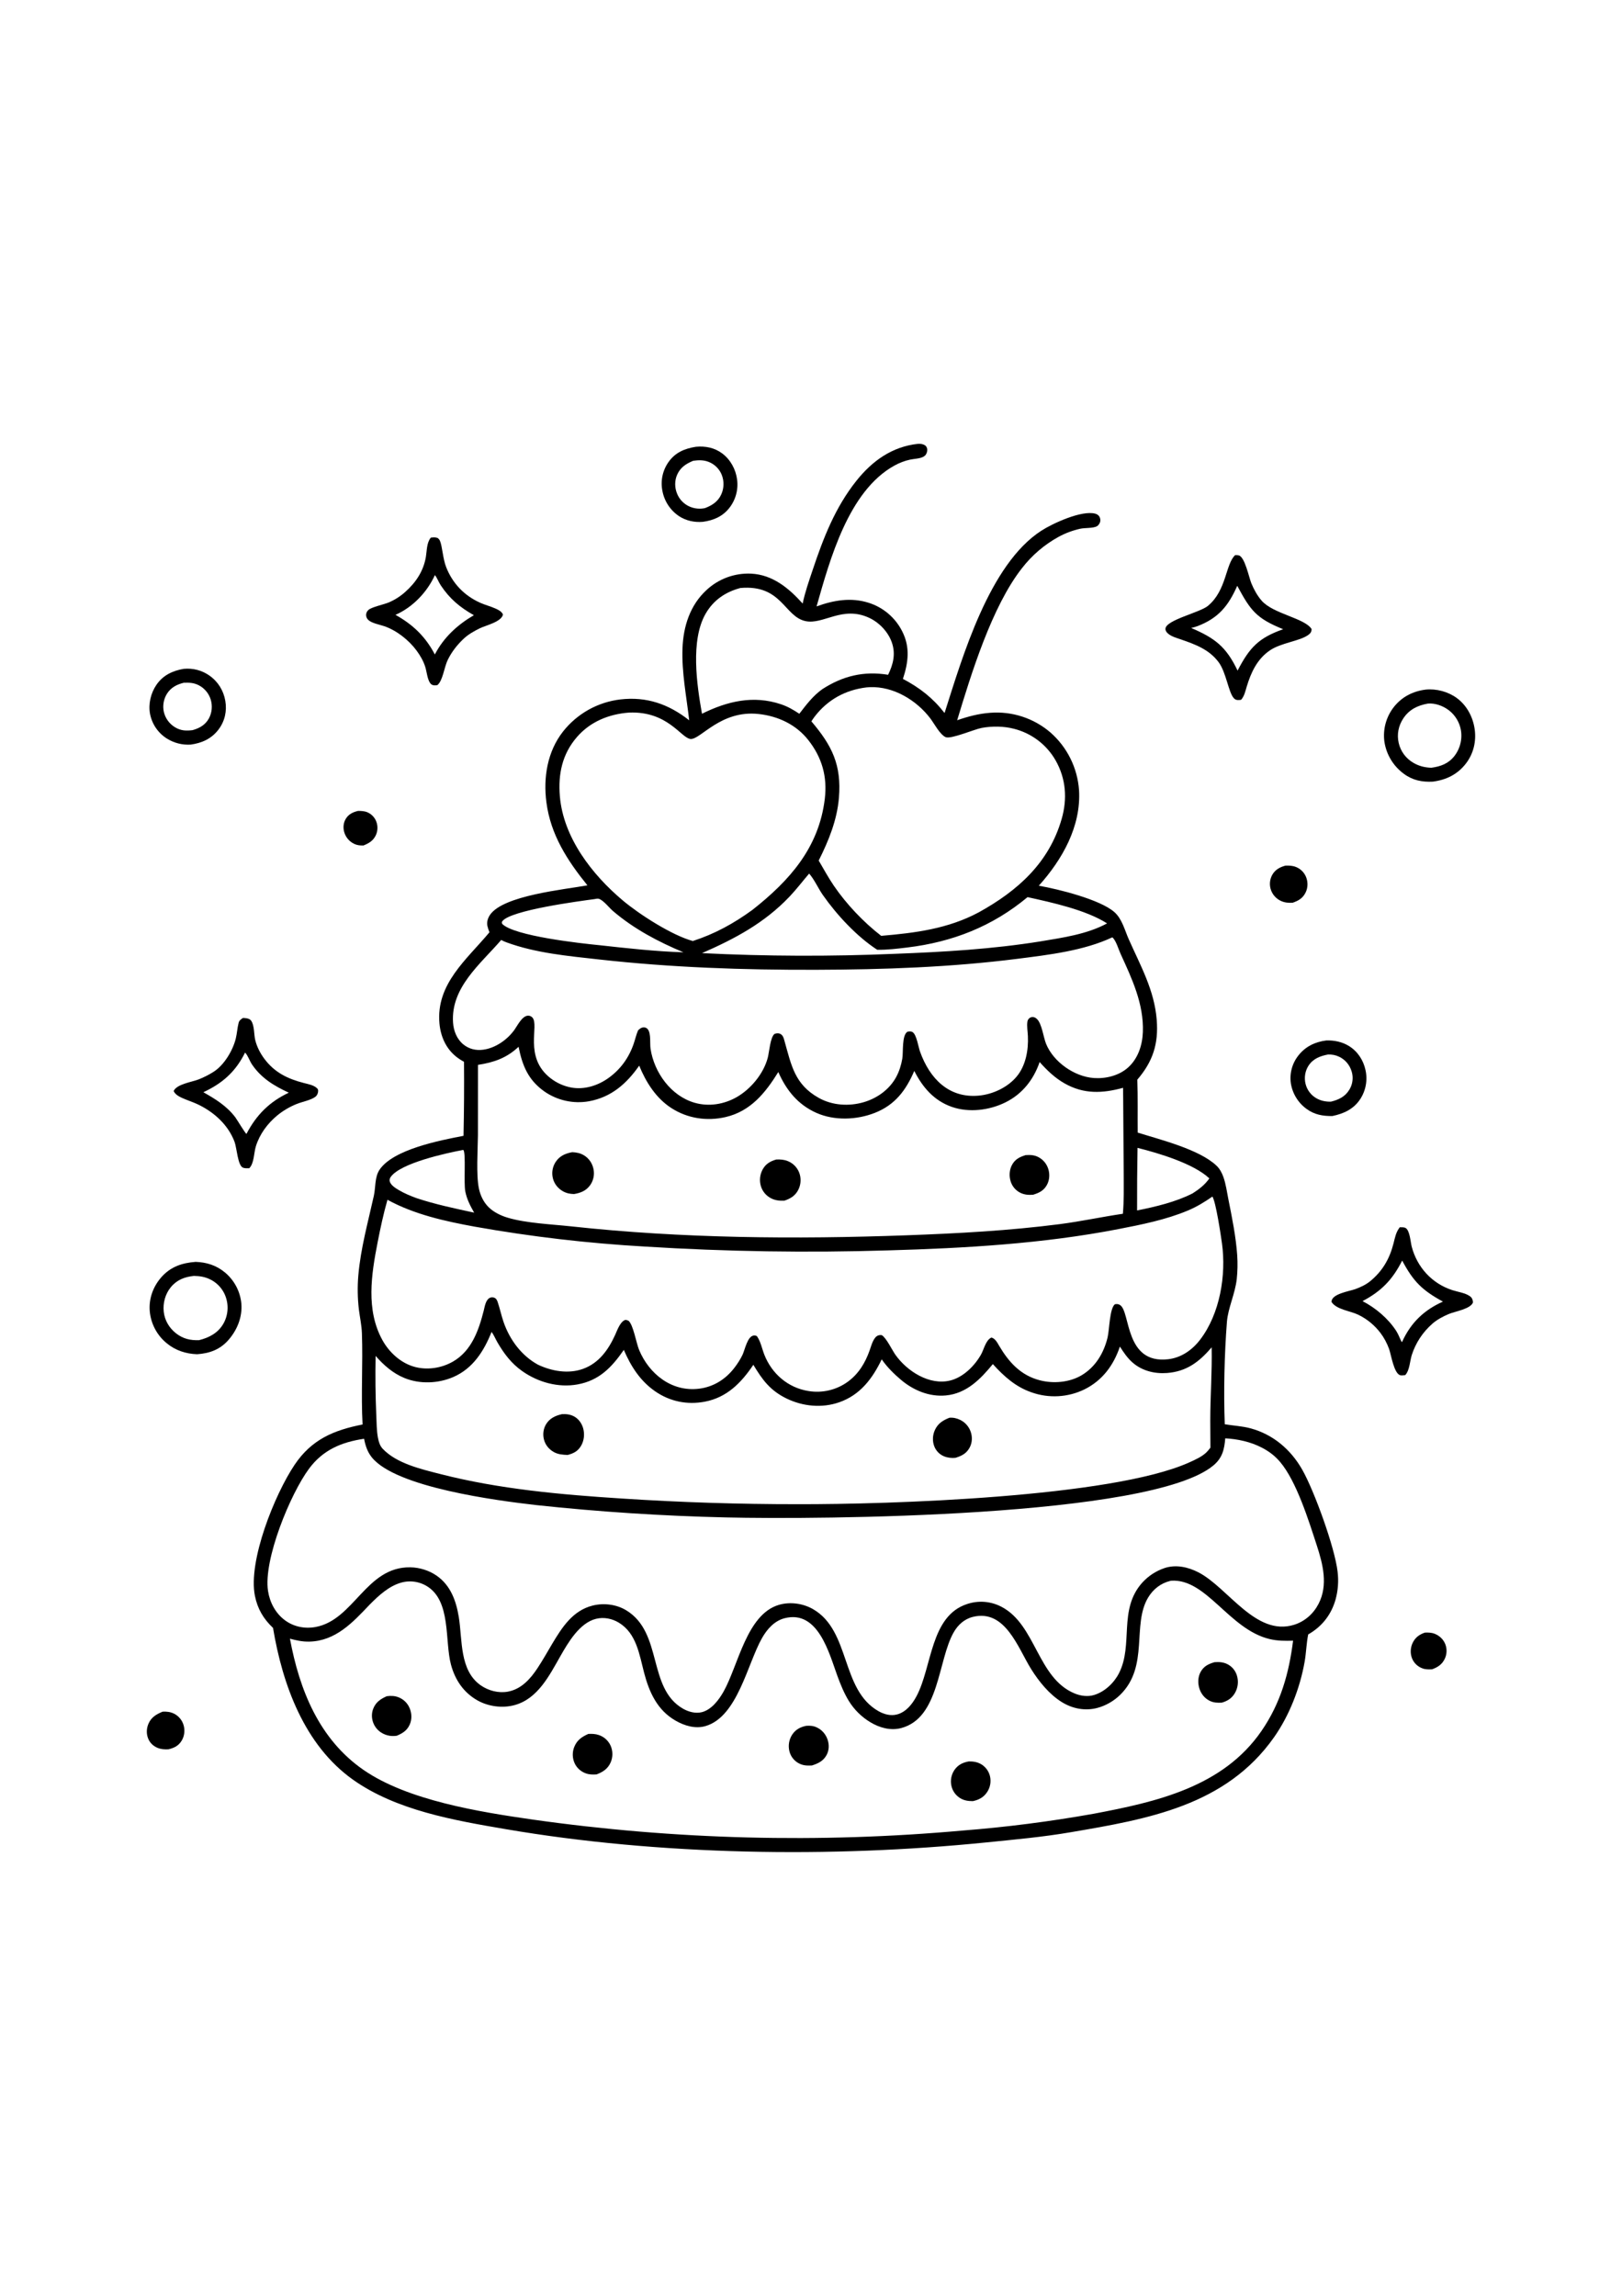 <?xml version="1.0" encoding="utf-8"?>
<!-- Generator: Adobe Illustrator 27.5.0, SVG Export Plug-In . SVG Version: 6.00 Build 0)  -->
<svg xmlns="http://www.w3.org/2000/svg" xmlns:xlink="http://www.w3.org/1999/xlink" viewBox="0 0 4000 4000" width="595" height="842" preserveAspectRatio="xMidYMid meet" data-scaled="true">
<g id="Background">
	<g>
		<g>
			<rect style="fill:#FFFFFF;" width="4000" height="4000"/>
		</g>
	</g>
</g>
<g id="Object">
	<g>
		<path d="M850.881,1226.952c0.633,1.453,1.339,2.87,2.117,4.249c0.776,1.38,1.622,2.717,2.537,4.012
			c0.915,1.294,1.893,2.538,2.935,3.73c1.042,1.194,2.142,2.332,3.3,3.413c1.158,1.08,2.369,2.099,3.632,3.055
			c1.26,0.956,2.568,1.846,3.924,2.668c1.353,0.825,2.745,1.577,4.176,2.256c7.315,3.485,14.773,4.154,22.748,3.957
			c13.849-5.52,24.581-11.929,30.899-26.037c0.569-1.305,1.073-2.632,1.511-3.983c0.438-1.353,0.809-2.724,1.113-4.114
			c0.307-1.39,0.544-2.79,0.712-4.202c0.168-1.411,0.266-2.828,0.296-4.248c0.029-1.421-0.011-2.841-0.12-4.26
			c-0.107-1.419-0.285-2.828-0.533-4.228c-0.246-1.399-0.56-2.784-0.942-4.154c-0.382-1.37-0.83-2.718-1.343-4.044
			c-0.499-1.281-1.06-2.532-1.683-3.756c-0.625-1.222-1.312-2.41-2.059-3.563c-0.745-1.153-1.547-2.266-2.406-3.34
			c-0.859-1.07-1.769-2.096-2.731-3.076c-0.964-0.979-1.974-1.907-3.03-2.786c-1.059-0.876-2.157-1.697-3.296-2.463
			c-1.141-0.765-2.318-1.47-3.53-2.118c-1.212-0.645-2.453-1.228-3.723-1.748c-6.841-2.814-14.915-3.063-22.226-3.136
			c-12.878,2.953-23.635,8.096-30.633,19.869c-6.016,10.129-6.851,22.471-3.314,33.604
			C849.694,1224.018,850.25,1225.499,850.881,1226.952z"/>
		<path d="M3566.733,3232.702c-0.246-1.506-0.565-2.998-0.96-4.474c-0.394-1.476-0.861-2.927-1.402-4.356
			c-4.614-11.983-14.24-21.258-26.147-25.967c-8.016-3.173-15.71-3.239-24.208-2.985c-13.619,4.5-24.029,12.198-30.322,25.43
			c-5.716,12.02-6.359,26.439-1.194,38.755c4.826,11.505,14.141,20.035,25.858,24.201c7.717,2.745,15.244,2.452,23.314,2.128
			c14.042-5.14,24.668-12.02,31.282-25.942c0.652-1.381,1.234-2.791,1.745-4.231c0.511-1.438,0.948-2.9,1.311-4.383
			c0.363-1.485,0.651-2.983,0.865-4.495c0.214-1.511,0.352-3.03,0.413-4.559c0.061-1.526,0.045-3.05-0.048-4.573
			C3567.148,3235.729,3566.979,3234.212,3566.733,3232.702z"/>
		<path d="M3187.751,1395.476c14.601-5.062,25.037-11.035,32.078-25.398c5.611-11.446,5.925-25.266,1.409-37.137
			c-0.55-1.446-1.173-2.858-1.869-4.238c-0.696-1.38-1.461-2.719-2.296-4.018c-0.835-1.302-1.735-2.557-2.701-3.763
			c-0.966-1.208-1.991-2.361-3.077-3.46c-1.085-1.101-2.224-2.142-3.417-3.125c-1.195-0.98-2.437-1.897-3.727-2.752
			c-1.287-0.852-2.616-1.635-3.986-2.351c-1.37-0.715-2.774-1.357-4.212-1.927c-8.498-3.388-16.766-3.574-25.789-3.388
			c-14.057,3.829-25.402,9.867-32.809,23.008c-0.764,1.387-1.454,2.809-2.069,4.267c-0.616,1.46-1.155,2.947-1.617,4.46
			c-0.46,1.514-0.841,3.049-1.142,4.603c-0.299,1.555-0.519,3.121-0.657,4.698c-0.139,1.576-0.193,3.157-0.164,4.741
			c0.027,1.583,0.135,3.159,0.325,4.731c0.192,1.572,0.466,3.129,0.821,4.672c0.353,1.543,0.786,3.064,1.3,4.563
			c0.509,1.477,1.089,2.925,1.741,4.344c0.655,1.419,1.377,2.801,2.168,4.147c0.791,1.348,1.647,2.653,2.57,3.913
			c0.922,1.26,1.904,2.472,2.946,3.636c1.044,1.163,2.143,2.272,3.296,3.325c1.154,1.052,2.357,2.043,3.61,2.975
			c1.253,0.935,2.55,1.804,3.891,2.607c1.338,0.803,2.715,1.536,4.129,2.201C3167.748,1395.257,3177.622,1396.097,3187.751,1395.476
			z"/>
		<path d="M451.386,3419.114c-0.572-1.451-1.215-2.868-1.93-4.253c-0.715-1.385-1.499-2.73-2.35-4.037
			c-0.851-1.307-1.766-2.567-2.745-3.779c-0.979-1.214-2.016-2.376-3.113-3.483c-1.096-1.108-2.246-2.16-3.448-3.153
			c-1.202-0.991-2.452-1.92-3.749-2.786c-1.296-0.866-2.633-1.665-4.011-2.394c-9.224-4.848-18.75-5.889-28.999-5.363
			c-15.284,6.329-27.706,13.375-34.737,29.355c-5.104,11.601-5.705,24.983-0.966,36.813c4.243,10.594,12.401,18.519,22.874,22.914
			c8.871,3.723,17.651,4.201,27.153,3.741c14.42-3.417,25.326-8.801,33.075-22.051c6.486-11.093,7.938-24.785,4.437-37.097
			C452.455,3422.04,451.957,3420.564,451.386,3419.114z"/>
		<path d="M3201.67,1772.424c-0.935,1.185-1.839,2.395-2.712,3.629c-0.871,1.231-1.712,2.484-2.522,3.759
			c-0.811,1.275-1.588,2.569-2.333,3.88c-0.745,1.314-1.455,2.647-2.132,3.998c-0.677,1.347-1.319,2.713-1.927,4.095
			s-1.181,2.779-1.719,4.191c-0.538,1.411-1.039,2.835-1.504,4.27c-0.467,1.438-0.897,2.886-1.289,4.344
			c-0.394,1.458-0.749,2.924-1.066,4.399c-0.319,1.477-0.6,2.96-0.844,4.45c-0.246,1.492-0.452,2.987-0.62,4.486
			c-0.168,1.502-0.298,3.005-0.391,4.512c-0.093,1.508-0.146,3.018-0.16,4.525c-0.017,1.511,0.005,3.022,0.066,4.531
			c0.061,1.509,0.159,3.015,0.295,4.518c0.137,1.504,0.311,3.003,0.522,4.498c0.246,1.567,0.529,3.128,0.851,4.683
			c0.324,1.555,0.684,3.1,1.08,4.636c0.399,1.538,0.836,3.064,1.311,4.577c0.472,1.517,0.982,3.019,1.529,4.508
			c0.55,1.489,1.135,2.964,1.756,4.424c0.62,1.462,1.276,2.908,1.968,4.336c0.691,1.429,1.417,2.839,2.179,4.23
			c0.762,1.392,1.557,2.764,2.387,4.118c0.83,1.353,1.691,2.685,2.584,3.997c0.896,1.312,1.823,2.6,2.781,3.866
			c0.959,1.266,1.948,2.505,2.968,3.719c1.02,1.217,2.068,2.408,3.146,3.573c1.078,1.163,2.184,2.301,3.318,3.413
			c1.136,1.109,2.298,2.19,3.486,3.241c1.188,1.054,2.4,2.077,3.639,3.07s2.501,1.954,3.786,2.884
			c19.485,14.324,39.999,17.729,63.514,17.568c27.734-5.778,52.056-16.649,68.402-41.084c0.866-1.306,1.7-2.634,2.5-3.982
			c0.8-1.349,1.567-2.715,2.3-4.099c0.733-1.387,1.43-2.791,2.092-4.213c0.662-1.421,1.287-2.858,1.876-4.311
			c0.589-1.453,1.142-2.919,1.661-4.399c0.516-1.482,0.994-2.975,1.435-4.479c0.443-1.503,0.847-3.018,1.212-4.544
			c0.365-1.523,0.693-3.056,0.982-4.596c0.287-1.54,0.536-3.088,0.748-4.643c0.212-1.552,0.385-3.11,0.519-4.672
			c0.131-1.562,0.225-3.127,0.281-4.694c0.053-1.568,0.068-3.135,0.044-4.702c-0.022-1.568-0.084-3.133-0.186-4.698
			c-0.103-1.565-0.245-3.125-0.427-4.683c-0.18-1.557-0.399-3.108-0.657-4.654c-0.258-1.548-0.555-3.087-0.891-4.618
			c-5.129-24.401-19.273-46.095-40.561-59.378c-16.864-10.524-36.685-14.646-56.407-13.897
			C3243.031,1738.481,3218.943,1750.059,3201.67,1772.424z M3226.853,1797.33c11.524-17.722,28.771-23.92,48.468-27.756
			c10.283-0.04,18.529,1.362,27.836,5.925c14.659,7.191,25.252,19.945,29.987,35.55c0.292,0.929,0.559,1.868,0.799,2.814
			c0.243,0.945,0.461,1.895,0.654,2.851s0.359,1.916,0.5,2.88c0.141,0.966,0.257,1.935,0.347,2.905
			c0.09,0.971,0.154,1.944,0.193,2.917c0.036,0.973,0.049,1.948,0.036,2.924s-0.051,1.95-0.117,2.924
			c-0.063,0.973-0.153,1.944-0.27,2.912c-0.114,0.966-0.255,1.93-0.423,2.891c-0.166,0.962-0.358,1.918-0.577,2.87
			c-0.217,0.949-0.458,1.893-0.726,2.832c-0.268,0.938-0.56,1.867-0.876,2.789c-0.316,0.922-0.657,1.836-1.022,2.741
			c-0.363,0.905-0.751,1.799-1.165,2.682c-0.411,0.884-0.845,1.755-1.303,2.617c-0.457,0.862-0.938,1.709-1.442,2.544
			c-10.523,17.586-26.603,25.128-45.701,29.794c-11.947,0.251-23.811-1.917-34.382-7.655c-1.73-0.93-3.407-1.945-5.03-3.048
			c-1.623-1.105-3.184-2.291-4.683-3.559c-1.499-1.266-2.929-2.608-4.289-4.026c-1.358-1.416-2.639-2.899-3.844-4.449
			c-1.205-1.551-2.325-3.159-3.362-4.827c-1.037-1.667-1.983-3.383-2.84-5.15c-0.856-1.766-1.618-3.573-2.285-5.417
			c-0.669-1.847-1.24-3.723-1.712-5.629C3215.876,1827.054,3218.33,1810.438,3226.853,1797.33z"/>
		<path d="M1632.191,370.923c0.151,1.542,0.341,3.078,0.569,4.61c0.229,1.532,0.496,3.057,0.803,4.574
			c0.292,1.559,0.622,3.108,0.989,4.65c0.367,1.543,0.773,3.074,1.215,4.597c0.443,1.521,0.924,3.031,1.442,4.529
			c0.518,1.499,1.073,2.983,1.664,4.453c0.591,1.471,1.219,2.926,1.884,4.366c0.664,1.439,1.363,2.861,2.095,4.267
			c0.735,1.405,1.504,2.79,2.307,4.157c0.801,1.367,1.637,2.714,2.508,4.04c0.869,1.325,1.769,2.628,2.701,3.909
			c0.935,1.281,1.899,2.538,2.895,3.772c0.995,1.232,2.021,2.441,3.077,3.624c1.056,1.182,2.14,2.338,3.252,3.467
			c1.115,1.128,2.255,2.23,3.42,3.302c1.168,1.072,2.362,2.116,3.581,3.129c1.219,1.013,2.463,1.996,3.731,2.948
			c1.265,0.952,2.555,1.871,3.869,2.76c17.466,11.597,38.382,16.005,59.126,14.229c26.044-3.579,48.603-12.948,65.365-34.321
			c0.956-1.222,1.882-2.467,2.778-3.734c0.893-1.269,1.756-2.558,2.588-3.869c0.83-1.311,1.627-2.641,2.391-3.992
			c0.764-1.35,1.494-2.719,2.19-4.106c0.696-1.387,1.358-2.79,1.986-4.21c0.625-1.421,1.215-2.854,1.77-4.303
			c0.557-1.449,1.077-2.911,1.559-4.386c0.482-1.475,0.927-2.961,1.336-4.458c0.409-1.497,0.78-3.004,1.113-4.519
			c0.333-1.516,0.629-3.039,0.887-4.569c0.258-1.53,0.477-3.066,0.657-4.607c0.183-1.541,0.326-3.085,0.431-4.633
			c0.102-1.549,0.168-3.099,0.197-4.65c0.027-1.552,0.015-3.103-0.036-4.654c-0.049-1.551-0.136-3.1-0.263-4.647
			c-0.127-1.546-0.292-3.089-0.496-4.627c-3.34-25.263-16.211-49.014-36.754-64.372c-18.934-14.156-41.667-18.613-64.872-16.387
			c-27.866,4.468-50.997,14.02-67.792,38.064c-0.888,1.268-1.743,2.559-2.566,3.87c-0.825,1.312-1.615,2.643-2.369,3.996
			c-0.757,1.351-1.478,2.722-2.165,4.11c-0.686,1.388-1.337,2.793-1.953,4.214c-0.616,1.421-1.195,2.857-1.738,4.308
			c-0.543,1.451-1.048,2.914-1.515,4.391c-0.47,1.476-0.9,2.963-1.292,4.461c-0.394,1.498-0.75,3.005-1.066,4.521
			c-0.316,1.516-0.595,3.04-0.836,4.569c-0.239,1.531-0.439,3.066-0.602,4.606c-0.161,1.541-0.283,3.083-0.369,4.631
			c-0.083,1.546-0.126,3.093-0.131,4.642c-0.005,1.549,0.029,3.098,0.102,4.644C1631.928,367.837,1632.04,369.381,1632.191,370.923z
			 M1669.869,340.258c8.063-18.296,21.96-27.068,39.59-34.44c12.915-1.847,25.431-2.2,37.776,2.575
			c1.84,0.702,3.639,1.496,5.399,2.384c1.757,0.888,3.464,1.863,5.121,2.927c1.657,1.064,3.255,2.21,4.793,3.44
			c1.538,1.229,3.009,2.534,4.413,3.916c1.404,1.381,2.733,2.832,3.986,4.351c1.253,1.519,2.425,3.098,3.515,4.737
			c1.09,1.641,2.093,3.332,3.008,5.076c0.915,1.743,1.738,3.53,2.468,5.359c0.73,1.871,1.367,3.772,1.913,5.705
			c0.547,1.933,0.999,3.887,1.354,5.864c0.358,1.977,0.618,3.966,0.781,5.967c0.163,2.002,0.229,4.007,0.197,6.014
			c-0.029,2.009-0.155,4.01-0.38,6.006c-0.226,1.996-0.547,3.976-0.964,5.941c-0.416,1.964-0.926,3.904-1.53,5.819
			c-0.606,1.915-1.302,3.796-2.088,5.645c-7.91,18.426-22.507,28.034-40.521,34.896c-11.947,2.767-24.836,1.566-36.221-2.91
			c-1.854-0.74-3.667-1.572-5.439-2.497c-1.769-0.925-3.487-1.937-5.154-3.037c-1.667-1.1-3.273-2.281-4.818-3.545
			c-1.548-1.264-3.026-2.602-4.435-4.016c-1.409-1.414-2.744-2.897-4.004-4.448c-1.258-1.55-2.433-3.16-3.526-4.83
			c-1.095-1.671-2.103-3.393-3.022-5.165c-0.917-1.773-1.743-3.589-2.478-5.446C1663.649,371.853,1663.44,354.841,1669.869,340.258z
			"/>
		<path d="M370.998,934.339c0.371,1.523,0.78,3.035,1.228,4.537c0.448,1.504,0.934,2.994,1.457,4.472
			c0.524,1.477,1.085,2.941,1.683,4.391c0.599,1.448,1.234,2.881,1.905,4.3c0.672,1.417,1.379,2.814,2.122,4.194
			c0.743,1.383,1.521,2.745,2.333,4.085c0.812,1.34,1.658,2.66,2.538,3.957c0.88,1.298,1.792,2.572,2.737,3.826
			c0.945,1.25,1.921,2.477,2.928,3.68c1.007,1.2,2.044,2.373,3.112,3.522c1.067,1.149,2.163,2.269,3.287,3.362
			c1.124,1.093,2.276,2.157,3.454,3.19c1.179,1.035,2.383,2.038,3.613,3.012c1.23,0.971,2.484,1.911,3.761,2.822
			c1.278,0.907,2.578,1.782,3.9,2.625c2.189,1.392,4.429,2.696,6.721,3.913c2.292,1.216,4.628,2.341,7.008,3.372
			c2.38,1.032,4.798,1.969,7.252,2.811c2.454,0.842,4.938,1.586,7.451,2.231c2.513,0.645,5.047,1.19,7.603,1.635
			c2.556,0.446,5.125,0.79,7.709,1.033c2.583,0.243,5.172,0.385,7.766,0.423c2.594,0.039,5.186-0.024,7.776-0.19
			c27.593-3.844,51.415-14.367,68.714-37.363c15.422-20.5,20.912-45.325,16.598-70.512c-4.384-25.588-18.174-47.723-39.543-62.561
			c-18.745-13.021-40.558-18.455-63.213-16.346c-27.26,4.745-50.662,15.637-66.913,39.094
			c-14.141,20.412-20.444,47.395-15.981,71.891C370.296,931.283,370.627,932.816,370.998,934.339z M402.793,907.761
			c0.138-1.95,0.37-3.886,0.696-5.811c0.327-1.928,0.746-3.833,1.258-5.716c0.512-1.887,1.114-3.743,1.807-5.571
			c0.693-1.827,1.473-3.616,2.34-5.366c0.867-1.752,1.817-3.457,2.85-5.114c9.849-15.524,24.045-22.737,41.35-27.077
			c13.638-0.544,25.005-0.124,37.451,6.341c1.735,0.91,3.421,1.903,5.058,2.979c1.637,1.078,3.216,2.233,4.738,3.468
			c1.521,1.233,2.979,2.539,4.374,3.917c1.392,1.377,2.712,2.82,3.961,4.329c1.251,1.51,2.422,3.078,3.515,4.701
			c1.095,1.625,2.106,3.301,3.033,5.027c0.93,1.725,1.771,3.492,2.522,5.303c0.754,1.808,1.416,3.649,1.986,5.523
			c4.537,15.123,3.084,32.359-4.526,46.263c-8.848,16.16-23.196,24.179-40.398,29.001c-16.217,1.942-29.012,1.478-43.345-7.22
			c-1.7-1.03-3.344-2.141-4.934-3.336c-1.589-1.192-3.116-2.461-4.58-3.804c-1.464-1.346-2.858-2.76-4.182-4.242
			c-1.324-1.482-2.571-3.026-3.742-4.632c-1.171-1.606-2.26-3.267-3.266-4.982c-1.006-1.714-1.926-3.473-2.758-5.278
			c-0.832-1.806-1.573-3.648-2.223-5.527c-0.65-1.876-1.205-3.781-1.666-5.716c-0.429-1.905-0.764-3.828-1.006-5.768
			c-0.242-1.939-0.389-3.885-0.441-5.836C402.613,911.662,402.656,909.711,402.793,907.761z"/>
		<path d="M3592.569,890.737c-21.514-15.717-50.278-23.434-76.808-20.762c-31.531,3.971-58.896,17.992-78.662,43.237
			c-1.154,1.48-2.271,2.986-3.351,4.519c-1.078,1.533-2.118,3.091-3.121,4.676c-1.003,1.586-1.965,3.197-2.887,4.829
			c-0.922,1.633-1.804,3.287-2.646,4.964c-0.842,1.677-1.641,3.373-2.398,5.089c-0.757,1.716-1.471,3.449-2.143,5.198
			c-0.672,1.752-1.299,3.519-1.884,5.3c-0.584,1.784-1.123,3.58-1.617,5.388c-0.494,1.808-0.944,3.629-1.351,5.461
			c-0.404,1.83-0.764,3.67-1.081,5.519c-0.314,1.849-0.582,3.705-0.803,5.566c-0.224,1.864-0.4,3.731-0.529,5.599
			c-0.132,1.872-0.215,3.746-0.252,5.622c-0.037,1.874-0.028,3.749,0.026,5.625c0.056,1.874,0.158,3.746,0.306,5.614
			c0.146,1.871,0.34,3.737,0.581,5.596c0.287,1.971,0.623,3.934,1.007,5.888c0.382,1.954,0.814,3.897,1.296,5.829
			c0.482,1.933,1.01,3.853,1.584,5.76c0.577,1.905,1.2,3.796,1.869,5.672c0.672,1.876,1.388,3.734,2.15,5.573
			c0.764,1.84,1.572,3.659,2.424,5.458c0.854,1.801,1.752,3.579,2.694,5.333c0.942,1.755,1.926,3.485,2.953,5.191
			c1.03,1.706,2.099,3.385,3.209,5.037c1.112,1.653,2.264,3.277,3.457,4.874c1.193,1.594,2.424,3.158,3.694,4.694
			c1.268,1.533,2.575,3.035,3.92,4.505c1.345,1.47,2.726,2.903,4.139,4.304c1.416,1.402,2.867,2.766,4.351,4.095s3,2.62,4.548,3.873
			c1.548,1.251,3.126,2.464,4.734,3.64c21.627,16.09,45.139,20.784,71.552,19.371c33.29-4.361,61.087-17.886,81.805-44.97
			c18.397-24.052,25.544-53.965,21.431-83.846C3632.605,937.843,3617.442,908.908,3592.569,890.737z M3603.637,989.202
			c-0.092,1.326-0.218,2.651-0.376,3.975c-0.156,1.322-0.344,2.64-0.566,3.953c-0.221,1.312-0.475,2.618-0.759,3.92
			c-0.284,1.3-0.601,2.592-0.949,3.877c-0.345,1.285-0.724,2.561-1.135,3.829c-0.409,1.268-0.848,2.525-1.318,3.771
			c-0.47,1.243-0.97,2.477-1.5,3.697c-0.531,1.222-1.089,2.43-1.675,3.625c-0.589,1.194-1.207,2.374-1.854,3.537
			c-0.645,1.166-1.318,2.314-2.019,3.445c-0.701,1.132-1.43,2.245-2.187,3.34c-0.755,1.098-1.536,2.175-2.343,3.234
			c-14.835,19.101-34.02,26.088-57.094,29.228c-15.51-0.438-29.713-3.829-43.339-11.557c-18.923-10.735-32.228-28.147-37.167-49.373
			c-4.964-21.331-0.617-42.831,11.506-61.002c14.546-21.799,35.196-31.695,60.203-36.217c17.47-1.668,36.791,5.249,50.727,15.557
			c1.063,0.786,2.107,1.598,3.132,2.435c1.022,0.84,2.023,1.703,3.004,2.592c0.98,0.888,1.938,1.801,2.873,2.738
			c0.935,0.937,1.844,1.897,2.73,2.88c0.886,0.98,1.747,1.985,2.584,3.011c0.835,1.025,1.644,2.069,2.427,3.135
			c0.783,1.066,1.539,2.151,2.267,3.256c0.73,1.105,1.431,2.226,2.103,3.365c0.674,1.139,1.318,2.296,1.931,3.468
			c0.616,1.17,1.201,2.355,1.756,3.555c0.555,1.202,1.079,2.417,1.573,3.643c0.494,1.229,0.957,2.469,1.387,3.72
			c0.433,1.249,0.834,2.508,1.201,3.778c0.37,1.273,0.707,2.553,1.011,3.84c0.304,1.288,0.576,2.581,0.814,3.88
			c0.241,1.302,0.448,2.608,0.621,3.92c0.165,1.322,0.298,2.645,0.398,3.972c0.1,1.329,0.168,2.658,0.204,3.99
			c0.037,1.331,0.04,2.662,0.011,3.993C3603.79,986.543,3603.729,987.873,3603.637,989.202z"/>
		<path d="M594.594,2378.585c-0.258-1.854-0.562-3.7-0.913-5.538c-0.35-1.838-0.746-3.665-1.186-5.483
			c-0.44-1.82-0.925-3.627-1.453-5.42c-0.531-1.794-1.105-3.574-1.723-5.341c-0.618-1.766-1.279-3.516-1.982-5.249
			c-0.703-1.732-1.45-3.448-2.241-5.146c-0.789-1.697-1.618-3.372-2.49-5.026c-0.874-1.655-1.786-3.289-2.738-4.899
			c-0.954-1.608-1.947-3.194-2.979-4.756c-1.029-1.56-2.098-3.094-3.205-4.604c-1.107-1.508-2.251-2.988-3.431-4.438
			c-1.18-1.453-2.396-2.875-3.647-4.267c-1.251-1.39-2.536-2.749-3.855-4.078c-1.317-1.328-2.666-2.623-4.048-3.884
			c-1.382-1.26-2.795-2.487-4.238-3.679c-20.96-17.39-44.967-24.884-71.928-25.88c-33.659,2.46-62.181,12.107-84.942,38.178
			c-20.137,23.063-30.768,52.472-28.301,83.189c0.163,1.91,0.374,3.814,0.633,5.712c0.258,1.898,0.564,3.788,0.917,5.672
			c0.353,1.884,0.753,3.757,1.2,5.622c0.447,1.864,0.94,3.714,1.479,5.552c0.54,1.839,1.125,3.665,1.755,5.475
			c0.631,1.808,1.306,3.6,2.026,5.377c0.72,1.776,1.484,3.533,2.292,5.271c0.808,1.738,1.659,3.453,2.553,5.147
			c0.894,1.696,1.83,3.367,2.807,5.014c0.977,1.651,1.996,3.273,3.054,4.869c1.059,1.596,2.157,3.167,3.294,4.709
			c1.137,1.543,2.312,3.057,3.525,4.541c1.213,1.483,2.462,2.934,3.748,4.355c1.286,1.421,2.606,2.81,3.961,4.165
			s2.743,2.675,4.164,3.96c1.421,1.288,2.874,2.537,4.357,3.749c21.48,17.802,47.224,26.143,74.847,27.157
			c30.619-2.048,56.51-11.239,77.426-35.072c21.529-24.526,34.535-56.458,31.899-89.383
			C595.065,2382.295,594.852,2380.438,594.594,2378.585z M561.078,2399.195c-0.085,1.314-0.203,2.625-0.354,3.931
			c-0.151,1.307-0.333,2.61-0.548,3.909c-0.217,1.299-0.463,2.593-0.741,3.88c-0.28,1.285-0.591,2.564-0.934,3.837
			c-0.341,1.27-0.713,2.532-1.117,3.786c-0.404,1.253-0.84,2.495-1.307,3.727c-0.465,1.231-0.96,2.45-1.486,3.657
			c-0.526,1.208-1.082,2.4-1.668,3.577c-0.584,1.181-1.197,2.345-1.84,3.493c-13.356,23.351-35.119,34.652-60.233,40.97
			c-21.517,0.719-39.306-3.292-56.656-16.802c-16.815-13.093-28.058-31.972-30.372-53.26c-2.343-21.551,3.691-43.898,17.554-60.692
			c14.954-18.117,34.101-25.348,56.762-27.655c14.667,0.23,27.811,2.231,41.028,8.979c1.175,0.592,2.334,1.214,3.475,1.866
			c1.141,0.652,2.266,1.331,3.373,2.04c1.105,0.71,2.191,1.45,3.259,2.216s2.116,1.56,3.143,2.379
			c1.027,0.82,2.032,1.667,3.015,2.541c0.983,0.873,1.943,1.772,2.88,2.694c0.937,0.921,1.849,1.869,2.738,2.839
			c0.886,0.971,1.747,1.964,2.584,2.979c0.835,1.015,1.643,2.05,2.424,3.106c0.781,1.059,1.536,2.135,2.263,3.23
			c0.725,1.095,1.422,2.21,2.092,3.344c0.667,1.132,1.304,2.281,1.913,3.446c0.609,1.166,1.186,2.346,1.734,3.541
			c0.547,1.195,1.063,2.404,1.548,3.628c0.484,1.222,0.935,2.456,1.354,3.702c0.421,1.246,0.809,2.501,1.164,3.767
			c0.365,1.266,0.698,2.538,1,3.818c0.299,1.282,0.568,2.571,0.807,3.866c0.238,1.295,0.444,2.594,0.617,3.899
			c0.175,1.306,0.316,2.615,0.423,3.927c0.11,1.311,0.186,2.625,0.23,3.942c0.044,1.314,0.056,2.63,0.036,3.946
			C561.217,2396.566,561.163,2397.881,561.078,2399.195z"/>
		<path d="M947.959,713.73c30.271,10.454,60.419,34.334,79.33,59.98c8.881,12.049,17.036,25.976,21.456,40.339
			c3.654,11.871,5.048,29.68,11.907,39.689c4.384,6.391,10.808,6.285,17.773,5.326c13.55-10.615,16.923-44.135,25.603-62.007
			c9.775-20.127,23.449-37.59,39.762-52.837c11.349-10.604,25.829-18.74,39.736-25.519c14.787-7.206,53.228-15.762,56.812-33.82
			c-3.037-7.57-11.345-11.567-18.408-14.758c-12.075-5.45-25.157-8.659-37.294-14.05c-39.459-17.539-68.413-47.617-84.258-87.766
			c-8.326-21.097-9.6-51.358-15.24-64.752c-1.438-3.415-3.07-5.024-5.819-7.382c-6.125-2.2-10.564-1.621-16.944-0.831
			c-10.349,12.733-9.472,31.51-12.079,47.213c-5.796,34.94-24.603,63.163-50.705,86.419c-3.027,2.732-6.163,5.335-9.407,7.804
			c-3.244,2.473-6.585,4.804-10.024,6.994c-3.439,2.192-6.963,4.237-10.575,6.136c-3.609,1.898-7.291,3.642-11.046,5.231
			c-11.772,4.964-41.751,11.125-49.877,18.354c-3.614,3.208-5.8,7.512-5.833,12.426c-0.033,4.99,2.088,9.264,5.691,12.589
			C917.023,706.353,936.957,709.933,947.959,713.73z M1072.512,587.651c5.661,7.125,9.275,17.511,14.51,25.376
			c22.022,33.09,46.949,53.943,81.535,73.513c-40.601,23.767-74.428,54.75-96.194,96.829c-22.997-43.887-54.071-73.804-97.085-97.68
			C1017.893,666.904,1053.352,629.708,1072.512,587.651z"/>
		<path d="M3624.48,2365.28c-11.29-7.903-29.819-10.432-42.861-14.663c-50.322-16.323-86.992-56.553-100.239-107.426
			c-3.077-11.813-4.541-40.153-15.375-45.985c-3.53-1.906-10.213-1.679-14.013-1.614c-9.742,12.375-11.783,25.534-15.601,40.372
			c-9.706,37.704-27.402,68.307-57.984,93.084c-10.195,8.257-24.073,14.725-36.382,19.141c-14.762,5.293-59.736,11.772-58.207,31.82
			c12.403,18.703,46.164,21.664,65.861,31.282c2.687,1.299,5.333,2.679,7.939,4.136c2.604,1.458,5.163,2.991,7.676,4.599
			c2.514,1.611,4.979,3.294,7.396,5.048c2.414,1.758,4.773,3.584,7.078,5.48c2.307,1.896,4.554,3.858,6.742,5.888
			c2.19,2.029,4.317,4.123,6.381,6.278c2.066,2.156,4.065,4.371,5.997,6.647c1.932,2.275,3.796,4.604,5.592,6.989
			c8.965,11.842,15.601,24.614,20.843,38.489c5.399,14.276,12.21,63.59,29.06,65.843c3.398,0.456,7.585-0.25,11.016-0.57
			c11.016-11.961,11.301-33.907,16.105-49.442c1.19-3.721,2.505-7.395,3.946-11.024c1.44-3.63,3.003-7.208,4.687-10.731
			c1.684-3.523,3.486-6.987,5.406-10.389c1.92-3.399,3.955-6.73,6.103-9.994c2.146-3.263,4.402-6.448,6.768-9.557
			c2.363-3.107,4.831-6.132,7.403-9.074c2.57-2.94,5.237-5.789,8.001-8.549c2.765-2.757,5.62-5.418,8.567-7.983
			c11.502-10.203,26.373-17.967,40.459-23.942c15.368-6.519,54.012-12.283,59.765-28.779
			C3631.616,2373.749,3630.623,2369.58,3624.48,2365.28z M3457.861,2477.915l-1.143,0.646c-4.716-8.884-7.983-18.857-13.429-27.281
			c-19.985-30.899-50.705-56.746-83.138-73.596c46.635-24.594,73.99-52.976,97.764-99.994
			c27.358,51.381,49.143,73.206,100.513,101.174C3511.706,2399.695,3479.091,2431.014,3457.861,2477.915z"/>
		<path d="M683.496,1920.065c7.342-6.004,15.099-11.411,23.27-16.222c8.174-4.81,16.667-8.968,25.479-12.473
			c13.097-5.31,36.382-9.413,46.643-18.485c3.581-3.165,5.771-8.903,5.698-13.75c-0.058-3.852-1.442-5.216-4.296-7.622
			c-7.914-6.669-21.168-9.089-31.045-11.633c-39.696-10.228-71.727-25.632-96.935-59.111
			c-10.363-13.761-18.726-29.859-22.865-46.643c-3.439-13.948-1.774-36.542-10.345-48.11c-4.271-5.768-13.316-6.184-19.828-6.52
			c-5.059,3.264-9.268,5.95-10.838,12.126c-3.18,12.506-3.869,25.767-6.928,38.404c-7.092,29.312-28.497,65.255-54.147,81.853
			c-11.706,7.574-24.606,14.086-37.581,19.185c-16.772,6.593-53.273,11.272-61.532,28.468c3.005,7.87,12.278,13.276,19.625,16.678
			c13.011,6.026,26.88,10.159,39.847,16.334c40.042,19.062,74.705,50.199,90.66,92.333c5.574,14.718,7.852,58.221,20.544,63.674
			c4.8,2.062,10.516,1.588,15.641,1.588c12.444-12.294,11.272-37.944,16.532-54.604
			C640.5,1965.759,659.638,1939.93,683.496,1920.065z M607.856,1965.244c-2.427,0.176-23.376-35.221-27.53-40.722
			c-21.058-27.877-48.957-45.047-78.816-61.89c47.336-21.999,79.641-50.8,102.878-97.724c7.264,7.495,10.987,20.314,17.01,29.202
			c23.07,34.043,54.385,52.732,90.803,69.683C664.431,1886.235,632.243,1918.601,607.856,1965.244z"/>
		<path d="M2879.876,731.353c8.797,7.84,21.379,11.097,32.304,14.879c35.681,12.36,69.657,24.759,92.997,56.074
			c18.704,25.088,24.336,74.286,37.291,88.525c4.081,4.486,8.056,5.275,13.896,4.775c1.443-0.131,2.881-0.297,4.315-0.496
			c8.096-9.268,10.323-20.853,13.798-32.363c10.663-35.331,25.99-68.544,57.736-89.832c27.432-18.394,71.873-22.286,93.282-37.134
			c5.833-4.049,9.202-7.983,8.921-15.243c-16.97-26.943-94.866-37.244-123.17-69.931c-10.786-12.459-18.897-27.377-25.216-42.522
			c-5.888-14.107-16.003-65.043-30.983-69.018c-2.723-0.723-6.158-0.606-8.983-0.693c-24.011,21.894-20.908,86.966-67.31,125.228
			c-20.036,16.525-103.437,34.601-104.659,56.327C2873.843,724.381,2876.679,728.502,2879.876,731.353z M2953.633,713.31
			c51.384-19.799,75.786-50.027,97.52-99.246c32.75,60.816,46.741,80.148,113.289,107.043
			c-60.897,21.379-83.24,45.722-112.457,102.042c-27.986-58.692-55.644-80.071-114.38-105.101
			C2943.036,716.741,2948.413,715.321,2953.633,713.31z"/>
		<path d="M3298.609,3044.655c-6.859-59.543-57.393-198.931-87.153-251.385c-28.198-49.699-72.004-87.069-127.685-101.994
			c-20.927-5.615-42.178-6.422-63.386-10.017c-3.048-79.958-0.884-172.776,5.311-252.427c2.639-33.914,20.303-69.486,24.285-105.835
			c2.015-19.28,2.387-38.594,1.117-57.94c-3.18-46.259-12.696-92.837-21.748-138.245c-3.647-18.298-6.224-38.061-12.524-55.589
			c-3.639-10.133-9.027-20.131-16.915-27.574c-42.748-40.346-137.902-63.777-194.232-81.469
			c-0.438-43.445,0.606-87.12-0.953-130.521c38.404-44.715,52.531-88.511,47.84-147.622
			c-5.804-73.126-39.974-133.307-68.993-198.638c-10.016-22.555-16.43-50.239-35.601-67.026
			c-35.407-31.013-138.121-56.506-186.165-64.876c57.685-64.21,104.459-146.206,99.199-235.21
			c-0.231-3.397-0.546-6.785-0.946-10.166c-0.396-3.38-0.877-6.749-1.442-10.108c-0.562-3.358-1.206-6.699-1.931-10.023
			c-0.728-3.327-1.535-6.634-2.424-9.922c-0.888-3.286-1.855-6.547-2.902-9.786c-1.049-3.239-2.176-6.45-3.38-9.633
			c-1.205-3.185-2.486-6.338-3.844-9.458c-1.361-3.122-2.795-6.209-4.304-9.26c-1.511-3.05-3.095-6.061-4.753-9.035
			c-1.657-2.974-3.386-5.905-5.187-8.793c-1.801-2.891-3.671-5.735-5.61-8.531c-1.939-2.798-3.947-5.547-6.023-8.245
			c-2.073-2.699-4.212-5.345-6.417-7.939c-2.205-2.594-4.47-5.134-6.797-7.619c-2.329-2.485-4.718-4.909-7.166-7.275
			c-2.446-2.368-4.948-4.673-7.509-6.917c-2.531-2.17-5.114-4.279-7.75-6.326c-2.633-2.044-5.316-4.023-8.049-5.935
			c-2.733-1.913-5.511-3.757-8.333-5.534c-2.823-1.773-5.687-3.478-8.593-5.114c-2.906-1.635-5.85-3.199-8.834-4.69
			c-2.983-1.49-6.002-2.906-9.056-4.249c-3.054-1.341-6.139-2.608-9.253-3.8c-3.115-1.191-6.258-2.304-9.428-3.34
			c-3.168-1.034-6.361-1.991-9.578-2.87c-3.217-0.88-6.454-1.68-9.71-2.397c-3.259-0.721-6.531-1.361-9.819-1.92
			c-3.287-0.56-6.586-1.038-9.896-1.435c-3.312-0.396-6.631-0.712-9.958-0.945c-3.327-0.234-6.658-0.384-9.995-0.453
			c-3.334-0.07-6.668-0.059-10.001,0.033c-3.334,0.095-6.663,0.272-9.987,0.529c-28.162,2.034-55.137,9.115-81.692,18.413
			c34.615-114.308,85.565-280.513,159.844-374.963c3.052-3.954,6.203-7.827,9.454-11.619c3.251-3.791,6.597-7.497,10.038-11.118
			c3.443-3.618,6.977-7.147,10.6-10.585c3.624-3.436,7.333-6.777,11.13-10.024c3.796-3.247,7.674-6.393,11.633-9.439
			c3.959-3.047,7.993-5.989,12.101-8.826c4.11-2.838,8.291-5.568,12.542-8.193c4.251-2.623,8.567-5.134,12.947-7.535
			c8.332-4.511,16.936-8.427,25.811-11.747c8.875-3.321,17.936-6.015,27.183-8.084c11.754-2.665,32.246-0.747,41.916-6.476
			c3.219-1.907,6.129-6.532,7.246-10.026c1.252-3.926,0.65-8.633-1.124-12.32c-2.168-4.504-6.315-7.201-11.027-8.441
			c-33.502-8.818-104.561,23.929-132.547,41.963c-128.423,82.756-194.448,310.63-238.824,449.576
			c-28.954-37.141-61.16-62.229-102.688-84.091c13.207-40.273,18.218-77.644-1.559-116.87c-1.042-2.085-2.134-4.144-3.278-6.176
			c-1.144-2.029-2.339-4.03-3.584-6.001c-1.243-1.971-2.537-3.909-3.88-5.814c-1.341-1.909-2.729-3.781-4.165-5.618
			c-1.436-1.835-2.917-3.634-4.442-5.399c-1.523-1.762-3.092-3.484-4.705-5.169c-1.611-1.684-3.263-3.327-4.957-4.928
			c-1.694-1.603-3.428-3.162-5.202-4.676c-1.771-1.513-3.58-2.983-5.424-4.409c-1.844-1.423-3.724-2.799-5.64-4.128
			c-1.915-1.332-3.862-2.614-5.84-3.847c-1.979-1.232-3.987-2.413-6.027-3.545c-2.037-1.132-4.102-2.212-6.195-3.241
			c-2.09-1.029-4.206-2.005-6.347-2.927c-2.142-0.922-4.304-1.791-6.487-2.606c-2.185-0.815-4.389-1.575-6.611-2.278
			c-43.576-13.904-86.587-6.399-128.609,8.914c32.991-116.231,79.006-284.786,191.71-347.092c6.023-3.395,12.263-6.326,18.722-8.796
			c6.456-2.47,13.059-4.451,19.81-5.945c9.695-2.085,24.307-2.461,32.885-7.01c4.942-2.622,7.472-6.098,8.961-11.386
			c1.398-4.951,1.307-8.975-1.369-13.5c-2.387-4.041-7.724-5.908-12.174-6.732c-3.128-0.579-5.899-0.645-9.071-0.313
			c-63.094,6.893-111.872,41.741-150.886,90.528c-52.677,65.876-81.842,141.373-108.247,220.37
			c-9.111,27.253-18.85,54.637-24.643,82.827c-34.024-37.9-74.019-71.187-127.189-73.742c-2.504-0.117-5.01-0.17-7.52-0.16
			c-2.509,0.007-5.016,0.077-7.52,0.211c-2.504,0.135-5.003,0.33-7.498,0.588c-2.494,0.26-4.98,0.582-7.457,0.963
			c-2.48,0.382-4.947,0.825-7.403,1.329c-2.458,0.506-4.901,1.073-7.33,1.701c-2.428,0.626-4.839,1.312-7.231,2.059
			c-2.394,0.748-4.768,1.554-7.121,2.42c-2.356,0.866-4.687,1.789-6.994,2.771c-2.307,0.98-4.588,2.019-6.844,3.117
			c-2.256,1.094-4.484,2.246-6.684,3.452c-2.197,1.205-4.364,2.466-6.501,3.782c-2.137,1.314-4.238,2.681-6.304,4.099
			c-2.068,1.419-4.099,2.888-6.092,4.409c-1.996,1.52-3.951,3.091-5.866,4.709c-1.917,1.618-3.792,3.282-5.625,4.993
			c-40.609,37.4-57.108,89.489-59.174,143.461c-2.281,59.524,9.834,118.786,16.51,177.722
			c-50.359-39.864-105.043-58.98-169.535-51.519c-3.451,0.404-6.888,0.892-10.312,1.464c-3.426,0.571-6.836,1.227-10.228,1.967
			c-3.395,0.74-6.768,1.562-10.119,2.468c-3.353,0.905-6.682,1.893-9.987,2.964c-3.305,1.071-6.58,2.222-9.827,3.453
			c-3.249,1.231-6.464,2.542-9.648,3.931c-3.183,1.39-6.329,2.857-9.44,4.402c-3.11,1.543-6.18,3.162-9.209,4.859
			c-3.032,1.696-6.021,3.467-8.965,5.311c-2.942,1.842-5.838,3.755-8.688,5.741c-2.85,1.986-5.648,4.042-8.396,6.166
			c-2.75,2.122-5.445,4.311-8.085,6.566c-2.64,2.257-5.223,4.576-7.749,6.961c-2.526,2.383-4.991,4.827-7.395,7.333
			c-2.407,2.504-4.75,5.066-7.03,7.688c-2.278,2.618-4.491,5.293-6.64,8.022c-38.66,49.424-48.829,113.286-40.894,174.375
			c10.374,79.868,51.691,143.623,101.141,204.716c-56.717,10.382-207.297,24.654-240.222,72.793
			c-5.26,7.687-8.443,17.682-6.464,26.982c1.142,5.37,3.073,10.856,5.103,15.959c-56.002,67.233-132.244,127.251-123.297,224.921
			c2.895,31.625,15.809,61.353,40.992,81.568c6.118,4.86,12.63,9.117,19.536,12.772c0.528,60.854,0.131,121.703-1.19,182.548
			c-57.499,11.108-173.842,33.275-207.341,84.028c-11.914,18.05-9.22,43.164-13.75,63.615
			c-14.371,64.861-32.68,130.384-38.338,196.737c-1.183,13.909-1.662,27.844-1.438,41.802c0.224,13.958,1.149,27.869,2.774,41.733
			c2.5,19.652,6.812,39.251,7.534,59.075c2.716,74.761-2.464,149.956,1.621,224.724c-71.731,14.188-125.751,37.005-167.765,99.588
			c-48.698,72.541-115.143,236.773-97.702,323.049c6.497,32.159,21.058,56.561,44.646,78.977
			c23.321,139.949,77.25,289.065,197.328,374.236c106.773,75.732,249.953,100.232,376.35,121.851
			c378.299,64.697,802.525,71.377,1184.281,32.817c69.84-7.056,140.855-13.403,210.06-25.352
			c189.166-32.253,381.573-65.148,500.458-233.863c37.951-53.855,64.175-121.65,75.574-186.458
			c3.913-22.247,4.256-45.156,8.782-67.223c34.035-19.345,57.017-48.715,67.609-86.524c1.499-5.547,2.728-11.152,3.687-16.818
			c0.959-5.663,1.644-11.359,2.055-17.089c0.411-5.732,0.545-11.468,0.402-17.212
			C3299.719,3056.078,3299.302,3050.356,3298.609,3044.655z M2805.247,1999.827c52.093,13.024,138.285,38.63,177.142,75.293
			c-11.06,15.686-25.34,26.854-41.416,36.977c-40.93,20.977-91.818,33.093-136.833,42.013
			C2803.981,2102.679,2804.349,2051.251,2805.247,1999.827z M2730.155,1446.393c-49.851,26.884-108.693,35.02-163.914,44.306
			c-118.72,19.12-239.076,26.146-359.095,30.68c-158.661,6.782-317.296,6.221-475.906-1.682
			c81.192-35.546,154.018-74.232,215.973-139.498c17.068-17.977,32.056-37.831,48.201-56.622
			c13.188,15.031,22.31,36.454,33.991,53.103c34.444,49.1,83.433,101.944,133.814,134.698c24.42,0.554,50.118-2.657,74.363-5.585
			c111.332-13.429,209.833-51.95,296.468-124.141C2594.18,1394.845,2678.595,1413.286,2730.155,1446.393z M2294.664,941.544
			c8.954,11.882,23.409,39.532,37.382,45.631c12.9,5.629,70.749-19.415,88.857-22.73c25.825-4.723,54.494-4.46,79.969,2.22
			c2.667,0.676,5.315,1.42,7.943,2.231c2.628,0.81,5.234,1.686,7.819,2.628c2.587,0.939,5.147,1.944,7.68,3.015
			c2.536,1.068,5.042,2.199,7.519,3.394c2.477,1.195,4.923,2.452,7.337,3.771c2.414,1.317,4.794,2.693,7.14,4.129
			c2.346,1.438,4.654,2.934,6.925,4.486c2.271,1.552,4.501,3.161,6.691,4.826c2.19,1.665,4.338,3.383,6.443,5.155
			c2.105,1.772,4.164,3.595,6.176,5.472c2.01,1.876,3.974,3.801,5.892,5.774c1.915,1.974,3.78,3.993,5.596,6.06
			c1.813,2.068,3.575,4.181,5.285,6.336c1.708,2.157,3.362,4.353,4.961,6.593c1.599,2.239,3.139,4.516,4.621,6.829
			c1.485,2.317,2.911,4.669,4.278,7.056c25.661,45.106,29.242,94.804,15.017,144.301
			c-31.158,108.452-108.525,177.247-203.975,230.129c-75.735,40.736-156.923,51.103-241.105,58.21
			c-43.489-33.512-86.065-78.447-116.858-123.688c-13.462-19.78-25.143-41.262-37.254-61.915
			c24.486-48.815,45.383-99.944,49.869-154.982c6.611-81.108-17.032-128.379-67.92-188.25c2.566-3.99,5.191-7.965,8.085-11.724
			c32.268-41.923,75.918-65.759,128.047-71.987c2.657-0.258,5.321-0.447,7.99-0.565
			C2203.255,861.582,2260.399,896.084,2294.664,941.544z M1739.946,683.181c19.255-33.684,48.712-53.732,85.747-63.697
			c102.634-9.216,108.076,70.566,160.993,81.663c44.062,9.239,90.69-38.948,156.909-8.06c24.957,11.644,46.982,34.904,55.943,61.163
			c9.575,28.045,3.103,53.633-9.377,79.181c-59.871-9.779-111.741,2.774-162.326,35.52c-22.901,16.309-39.704,38.499-56.619,60.591
			c-14.886-9.841-28.329-17.723-45.365-23.442c-68.15-22.894-132.492-7.417-194.693,23.402
			C1718.3,857.954,1702.505,748.674,1739.946,683.181z M1380.672,1132.962c-4.559-54.425,5.611-103.761,41.872-145.754
			c33.137-38.378,79.287-56.95,128.984-60.576c95.454-3.844,127.959,62.78,151.31,65.051c24.296,2.362,73.997-71.756,167.75-61.594
			c47.906,5.191,92.292,25.741,122.542,64.076c34.079,43.182,47.446,90.58,40.901,145.046
			c-14.506,120.684-86.945,201.74-178.46,273.858c-45.825,33.381-92.869,59.258-147.017,76.787
			c-51.629-14.101-131.719-65.544-172.879-100.17C1459.988,1326.02,1389.188,1234.661,1380.672,1132.962z M1238.48,1441.432
			c19.284-27.603,191.009-49.949,227.742-54.961c3.066-0.533,7.615-1.691,10.619-0.705c11.67,3.833,25.249,21.952,34.845,30.147
			c51.84,44.255,111.241,75.603,173.791,101.768c-68.946-2.149-139.03-10.019-207.592-17.568
			c-45.398-4.449-210.425-22.507-239.587-52.654C1237.776,1444.886,1236.834,1443.787,1238.48,1441.432z M1142.618,1744.723
			c-16.17-13.251-24.04-33.487-25.384-53.947c-5.713-86.813,67.934-144.385,118.76-203.512c4.195,2.251,8.528,4.195,12.998,5.83
			c72.231,26.544,151.572,33.625,227.442,42.124c178.507,19.992,356.985,26.106,536.507,25.566
			c166.078-0.504,332.01-6.228,496.91-27.176c76.202-9.68,163.008-19.817,233.129-52.815c0.632,0.515,1.344,0.942,1.887,1.544
			c8.184,9.038,13.502,27.997,18.751,39.466c28.048,61.276,57.258,123.089,54.775,192.32c-1.165,32.381-11.757,65.368-36.448,87.562
			c-22.234,19.981-54.881,28.004-84.233,25.96c-48.143-3.354-99.71-39.451-118.005-84.331c-6.549-16.068-10.37-49.822-22.57-61.272
			c-3.763-3.53-7.238-5.242-12.455-4.672c-5.585,0.617-10.126,5.647-10.995,11.086c-1.73,10.848,0.676,24.716,1.19,35.83
			c1.577,34.075-5.125,72.505-27.465,99.432c-22.441,27.048-59.104,44.165-93.807,47.326
			c-74.027,6.742-121.082-42.511-144.669-108.331c-4.187-11.681-8.487-41.518-18.146-48.071c-4.081-2.77-8.111-1.916-12.641-1.324
			c-14.615,8.187-10.243,50.682-13.017,66.675c-2.734,15.784-7.552,31.359-15.232,45.46c-16.554,30.384-46.581,51.924-79.462,61.634
			c-36.553,10.794-77.717,8.307-111.222-10.433c-59.535-33.297-67.558-80.173-84.496-140.048
			c-2.051-7.249-3.763-15.247-11.549-18.295c-4.588-1.796-8.531-0.993-12.987,0.482c-10.549,7.472-13.29,45.303-16.74,58.516
			c-10.301,39.449-41.832,77.612-77.089,97.619c-31.133,17.663-68.321,23.66-103.006,13.783
			c-58.637-16.707-100.016-74.603-109.022-132.919c-2.062-13.36,1.504-37.164-6.538-47.982c-2.606-3.505-6.063-5.165-10.421-5.052
			c-5.961,0.15-9.739,3.46-13.838,7.308c-4.559,10.611-7.143,22.449-10.94,33.411c-11.903,34.348-32.319,62.827-62.036,84.097
			c-26.19,18.745-59.426,29.33-91.624,23.53c-4.704-0.878-9.339-2.035-13.904-3.471c-4.568-1.438-9.031-3.144-13.389-5.117
			c-4.361-1.977-8.586-4.206-12.677-6.691s-8.017-5.206-11.779-8.162c-66.314-52.096-26.672-129.536-44.139-149.086
			c-2.84-3.18-7.183-5.063-11.462-4.691c-14.517,1.267-25.545,24.578-32.969,34.9c-17.649,24.537-46.778,44.993-77.075,49.041
			C1173.744,1760.2,1156.628,1756.21,1142.618,1744.723z M2769.117,2162.306c-52.089,7.611-103.553,18.875-155.869,25.603
			c-125.484,16.145-251.271,22.873-377.653,27.472c-274.924,10.002-553.393,7.72-827.036-22.004
			c-48.931-5.319-110.226-7.626-156.92-21.503c-16.415-4.881-34.217-13.557-46.518-25.636
			c-12.612-12.381-20.587-29.099-24.124-46.263c-6.994-33.918-2.745-95.427-2.369-131.604l0.077-173.185
			c39.521-6.071,70.749-16.905,100.14-44.566c9.355,46.573,23.639,81.765,63.529,110.073c1.976,1.374,3.984,2.699,6.023,3.975
			c2.039,1.275,4.108,2.501,6.205,3.676c2.1,1.176,4.227,2.298,6.381,3.369c2.154,1.071,4.333,2.09,6.538,3.056
			c2.202,0.966,4.428,1.876,6.676,2.73c2.249,0.856,4.517,1.658,6.804,2.405c2.287,0.744,4.592,1.434,6.913,2.069
			c2.319,0.633,4.654,1.208,7.005,1.727c2.348,0.52,4.708,0.983,7.078,1.387c2.372,0.404,4.753,0.751,7.14,1.04
			c2.39,0.288,4.784,0.518,7.183,0.69c2.4,0.171,4.801,0.282,7.206,0.337c2.407,0.055,4.812,0.052,7.216-0.012
			c2.404-0.063,4.806-0.184,7.206-0.364c2.399-0.18,4.793-0.419,7.18-0.716s4.766-0.652,7.136-1.066
			c55.235-10.085,92.796-43.172,124.064-87.865c16.773,41.083,41.594,80.411,79.67,104.812
			c39.78,25.494,87.336,32.568,133.219,21.997c61.707-14.218,98.319-59.692,130.156-111.088
			c19.711,44.87,48.376,80.477,94.033,100.747c44.398,19.711,99.535,17.503,144.254-0.157
			c49.716-19.635,76.604-55.725,97.049-103.323c20.565,40.652,48.884,73.639,93.187,88.879
			c42.065,14.474,91.836,8.264,131.313-11.177c41.821-20.59,69.687-56.023,84.634-99.6c18.185,20.517,37.663,39.152,61.667,52.764
			c47.23,26.779,93.238,24.686,144.049,10.809l0.281,27.804l1.318,185.888C2771.176,2097.7,2771.994,2130.194,2769.117,2162.306z
			 M963.775,2071.207c24.384-33.841,135.11-58.17,177.777-66.193l1.424,0.256c6.326,9.83,0.259,80.432,4.519,102.05
			c3.811,19.324,12.134,35.25,21.818,52.231c-48.241-10.532-94.632-20.095-141.633-35.634
			c-15.163-5.566-30.067-11.615-43.985-19.901c-8.33-4.958-20.836-12.429-22.781-22.664
			C960.242,2077.792,961.702,2074.083,963.775,2071.207z M931.204,2232.942c6.939-35.473,14.382-70.362,24.307-105.142
			c65.92,36.175,142.381,53.031,215.896,66.416c69.345,12.313,138.993,22.555,208.943,30.724
			c69.953,8.169,140.088,14.253,210.403,18.248c99.922,6.232,199.934,10.13,300.038,11.691
			c100.107,1.563,200.193,0.788,300.261-2.325c188.655-5.318,381.07-16.433,566.662-52.399
			c57.546-11.151,117.034-22.989,171.345-45.682c22.007-9.192,41.35-21.032,60.882-34.576c8.545,13.455,20.584,94.133,23.519,115.22
			c10.878,78.162-4.873,173.604-53.775,237.539c-19.463,25.449-46.5,44.562-78.94,48.314
			c-107.594,12.448-92.504-117.372-118.563-133.591c-4.581-2.851-7.549-2.792-12.725-2.055
			c-13.302,10.601-13.437,63.062-18.134,82.28c-9.323,38.145-29.622,72.442-64.007,92.88
			c-29.932,17.792-69.785,21.024-103.13,12.368c-46.957-12.193-76.213-44.491-99.932-84.613
			c-4.683-7.929-9.921-18.412-19.259-20.766c-14.042,6.092-18.478,29.125-25.635,41.806c-15.838,28.048-43.931,56.134-75.848,64.101
			c-51.29,12.806-106.623-22.867-135.285-63.312c-8.271-11.677-22.548-42.04-33.706-48.468c-6.757-0.847-11.991,0.902-16.338,6.396
			c-6.892,8.716-9.848,20.609-13.488,30.913c-10.896,30.87-26.993,57.755-53.768,77.425c-1.723,1.253-3.476,2.465-5.26,3.632
			c-1.781,1.167-3.592,2.29-5.432,3.369c-1.84,1.078-3.704,2.11-5.592,3.096s-3.801,1.923-5.738,2.814
			c-1.937,0.891-3.893,1.732-5.869,2.525c-1.979,0.795-3.975,1.538-5.99,2.235c-2.015,0.695-4.046,1.34-6.092,1.934
			c-2.047,0.597-4.107,1.141-6.18,1.633c-2.073,0.494-4.157,0.936-6.253,1.324c-2.095,0.389-4.199,0.727-6.311,1.011
			c-2.11,0.287-4.227,0.522-6.351,0.7c-2.124,0.182-4.251,0.308-6.38,0.385c-2.129,0.075-4.26,0.098-6.392,0.068
			c-2.132-0.03-4.26-0.114-6.384-0.248c-2.127-0.135-4.25-0.324-6.37-0.565c-2.117-0.239-4.227-0.531-6.329-0.877
			c-50.402-7.876-90.475-42.361-109.043-89.482c-5.848-14.838-9.14-33.209-18.565-46.171c-2.723-1.055-4.639-1.595-7.647-1.238
			c-15.678,1.877-21.726,35.222-27.599,47.552c-5.417,11.37-12.63,22.423-20.306,32.391c-21.675,28.141-51.465,46.79-86.992,51.207
			c-67.066,8.336-123.119-36.157-147.864-95.91c-6.884-16.623-14.415-62.503-26.249-71.836c-3.015-0.879-5.91-2.636-8.961-1.376
			c-11.819,4.869-18.923,25.836-23.964,36.871c-16.557,36.243-39.773,69.066-78.794,83.222
			c-36.331,13.177-77.264,5.896-111.343-10.198c-40.795-22.361-69.825-61.754-84.846-105.277
			c-5.581-16.174-9.001-33.089-14.521-49.252c-1.529-4.483-3.647-8.863-8.406-10.623c-4.096-1.515-8.801-1.251-12.491,1.187
			c-9.118,6.023-11.093,21.313-13.583,31.052c-12.345,48.315-29.778,98.465-75.239,124.94
			c-28.132,16.385-63.682,21.992-95.245,13.305c-34.101-9.384-62.715-35.761-79.48-66.307
			C902.108,2399.173,915.716,2312.096,931.204,2232.942z M2985.007,2738.994c-2.738,3.497-5.504,7.024-8.571,10.243
			c-11.217,11.779-29.651,19.861-44.274,26.413c-191.604,85.869-741.274,103.352-965.161,102.721
			c-144.561,0.091-288.97-4.561-433.224-13.954c-149.798-9.578-302.871-23.14-448.519-60.539
			c-46.818-12.025-107.32-25.83-141.651-62.339c-6.757-7.188-9.651-17.116-11.48-26.603c-3.479-18.035-3.336-37.743-4.18-56.074
			c-2.085-48.69-2.634-97.396-1.646-146.12c19.806,22.807,42.806,42.917,71.012,54.481c37.824,15.514,83.287,13.769,120.604-2.427
			c48.49-21.044,75.494-64.044,94.38-111.245c5.599,7.508,9.702,17.743,14.488,25.938c16.368,28.034,34.199,51.727,60.919,70.624
			c39.131,27.669,89,41.584,136.603,32.927c53.556-9.748,84.331-42.2,114.11-85.117c17.408,40.543,40.419,76.721,77.385,102.203
			c36.44,25.125,78.823,33.725,122.312,25.482c54.472-10.318,89.956-46.606,119.698-90.933
			c22.241,37.019,41.364,63.207,81.214,82.79c40.426,19.873,88.014,24.559,130.853,9.532
			c51.556-18.084,81.725-58.386,104.517-105.782c12.747,18.624,30.067,35.798,47.263,50.323
			c30.925,26.126,70.033,42.584,111.11,38.672c50.844-4.844,84.919-39.974,115.668-77.275c27.38,30.164,55.947,55.998,95.136,69.57
			c2.641,0.941,5.304,1.816,7.99,2.627c2.684,0.811,5.386,1.552,8.107,2.226c2.723,0.677,5.461,1.285,8.213,1.822
			c2.75,0.54,5.513,1.01,8.29,1.413c2.774,0.401,5.558,0.734,8.352,0.996c2.791,0.262,5.587,0.456,8.388,0.579
			c2.801,0.123,5.604,0.177,8.41,0.162c2.803-0.016,5.606-0.1,8.406-0.257c2.799-0.155,5.592-0.38,8.381-0.676
			c2.789-0.294,5.569-0.656,8.341-1.087c2.769-0.433,5.526-0.934,8.271-1.504c2.748-0.569,5.478-1.207,8.191-1.912
			c2.716-0.706,5.411-1.478,8.085-2.317s5.327-1.745,7.958-2.716c2.63-0.971,5.236-2.007,7.815-3.11
			c2.579-1.1,5.13-2.264,7.651-3.493c44.19-21.873,71.844-59.432,87.35-105.495c9.129,14.269,18.416,28.157,31.272,39.393
			c23.446,20.495,54.443,28.063,85.032,25.723c48.515-3.706,79.269-27.468,109.978-63.211c1.219,60.277-3.384,120.736-3.413,181.07
			L2985.007,2738.994z M3111.089,3437.222c-95.151,138.427-259.469,175.19-414.152,204.361
			c-107.3,19.158-215.283,32.986-323.951,41.479c-44.107,3.948-88.262,7.265-132.467,9.947
			c-44.202,2.679-88.434,4.723-132.697,6.131c-44.26,1.41-88.533,2.182-132.817,2.319c-44.285,0.134-88.561-0.369-132.828-1.504
			c-44.27-1.139-88.514-2.914-132.733-5.326c-44.219-2.41-88.394-5.456-132.526-9.136c-44.131-3.682-88.199-7.998-132.204-12.945
			c-44.007-4.946-87.934-10.526-131.781-16.74c-130.105-18.75-307.083-46.851-416.276-122.172
			c-109.613-75.61-158.238-197.53-181.65-323.728c15.755,4.354,31.009,7.596,47.449,7.263
			c65.087-1.313,107.609-47.328,149.148-91.193c22.095-22.24,47.811-46.307,78.958-54.593c1.277-0.339,2.562-0.645,3.855-0.92
			c1.292-0.275,2.59-0.517,3.895-0.726c1.307-0.212,2.616-0.392,3.928-0.538c1.314-0.146,2.631-0.257,3.95-0.335
			c1.319-0.08,2.639-0.128,3.96-0.146c1.321-0.014,2.643,0.004,3.964,0.055s2.64,0.135,3.957,0.251
			c1.317,0.114,2.628,0.264,3.935,0.446c1.309,0.18,2.614,0.392,3.913,0.638c1.3,0.246,2.59,0.524,3.873,0.832
			c1.285,0.312,2.561,0.654,3.829,1.027c1.268,0.373,2.526,0.775,3.774,1.212c1.249,0.435,2.484,0.902,3.709,1.397
			c1.224,0.497,2.436,1.023,3.636,1.581c1.197,0.558,2.381,1.145,3.552,1.759c1.17,0.615,2.324,1.26,3.46,1.93
			c61.353,36.08,44.584,135.173,60.375,194.047c10.012,37.335,30.695,68.31,64.642,87.789
			c27.125,15.563,62.302,20.261,92.497,11.924c57.068-15.761,85.466-72.921,112.526-120.354
			c19.208-33.663,47.329-82.196,87.96-92.282c19.438-4.825,39.861-0.645,56.801,9.732c43.094,26.398,50.136,78.425,61.791,122.999
			c12.644,48.342,32.483,92.288,77.564,118.26c22.055,12.706,48.909,20.766,74.038,13.392
			c78.951-23.176,103.093-153.24,139.187-216.875c12.517-22.065,30.542-42.66,56.093-49.1
			c82.4-20.762,109.408,86.497,129.813,142.25c7.676,20.971,16.393,42.4,28.023,61.521c1.638,2.672,3.353,5.292,5.147,7.858
			c1.796,2.568,3.666,5.08,5.61,7.538c1.942,2.458,3.957,4.855,6.045,7.192c2.088,2.337,4.243,4.609,6.464,6.819
			c2.222,2.207,4.508,4.347,6.859,6.42c2.351,2.071,4.76,4.069,7.228,5.998c2.47,1.928,4.995,3.782,7.574,5.559
			c2.579,1.779,5.21,3.479,7.892,5.099c22.719,13.845,50.249,21.671,76.607,14.656c94.658-25.202,89.993-166.674,129.255-235.805
			c10.637-18.732,26.464-33.173,47.745-38.36c79.743-19.435,110.792,76.607,143.334,128.655
			c19.281,30.834,44.748,62.391,76.045,81.697c25.917,15.984,56.633,22.003,86.368,14.392c21.222-5.431,41.693-17.255,57.305-32.586
			c71.862-70.566,28.263-172.732,69.029-240.101c12.327-20.369,30.845-34.863,53.965-40.609l2.38-0.569
			c87.401-6.038,142.753,119.786,243.062,143.837c19.375,4.643,38.05,4.636,57.871,4.03
			C3178.648,3295.958,3158.042,3368.916,3111.089,3437.222z M3251.722,3123.926c-12.725,24.603-33.896,43.562-60.601,51.793
			c-94.767,29.213-162.705-91.949-235.966-129.485c-25.49-13.056-55.305-19.645-83.218-10.439c-2.645,0.891-5.26,1.866-7.844,2.925
			c-2.584,1.059-5.132,2.198-7.644,3.42c-2.511,1.219-4.98,2.518-7.406,3.898c-2.428,1.381-4.81,2.837-7.143,4.368
			c-2.334,1.535-4.617,3.141-6.848,4.819c-2.232,1.679-4.407,3.428-6.527,5.246c-2.117,1.818-4.176,3.7-6.176,5.65
			c-1.998,1.952-3.931,3.964-5.8,6.037c-59.265,66.668-20.941,152.689-57.192,223.22c-12.323,23.971-35.203,45.601-61.371,53.447
			c-15.521,4.65-32.91,2.321-47.687-3.771c-92.088-37.962-95.256-169.265-180.504-213.724c-1.601-0.845-3.223-1.65-4.866-2.413
			c-1.64-0.763-3.3-1.483-4.979-2.162c-1.677-0.681-3.371-1.319-5.081-1.913c-1.711-0.594-3.435-1.144-5.172-1.654
			c-1.738-0.506-3.487-0.969-5.249-1.39c-1.76-0.419-3.53-0.793-5.311-1.125c-1.779-0.328-3.566-0.613-5.362-0.854
			c-1.793-0.241-3.592-0.437-5.395-0.588c-1.806-0.148-3.613-0.253-5.421-0.314c-1.81-0.057-3.621-0.071-5.431-0.039
			c-1.808,0.034-3.616,0.111-5.424,0.233c-1.805,0.123-3.607,0.292-5.406,0.508c-1.796,0.21-3.587,0.469-5.374,0.773
			c-1.784,0.303-3.559,0.653-5.325,1.046c-1.769,0.392-3.526,0.829-5.271,1.312c-1.745,0.481-3.477,1.007-5.195,1.575
			c-91.624,29.316-86.573,154.837-125.316,227.457c-10.37,19.442-25.522,38.766-47.672,44.847
			c-15.831,4.344-32.246-0.112-46.179-8.038c-93.599-53.246-68.106-198.005-161.548-251.613
			c-24.61-14.12-56.429-18.488-83.802-10.494c-79.692,23.274-100.232,149.367-136.676,213.973
			c-11.626,20.607-29.79,44.776-53.819,50.722c-15.619,3.862-33.06-1.021-46.654-8.935
			c-87.708-51.075-48.548-187.345-139.745-242.419c-24.208-14.619-55.21-18.397-82.557-11.546
			c-49.11,12.302-75.187,53.301-99.607,93.972c-11.845,20.032-23.38,40.529-36.177,59.963
			c-17.729,26.928-40.102,52.219-73.49,58.318c-22.989,4.203-48.139-2.431-67.095-15.834
			c-52.381-37.039-44.62-111.795-53.71-167.827c-6.512-40.149-20.24-78.621-55.049-102.566
			c-18.623-12.813-42.018-20.003-64.594-20.347c-109.375-1.679-138.486,129.736-233.797,147.203
			c-26.304,4.818-53.461-0.537-75.107-16.481c-23.438-17.269-37.539-43.92-41.963-72.343
			c-11.987-77.013,55.184-239.641,101.221-301.62c34.356-46.252,79.918-65.451,135.694-73.671
			c3.187,16.831,8.067,32.031,18.919,45.639c59.451,74.53,309.299,106.815,405.172,117.822
			c155.862,16.74,312.153,26.894,468.872,30.462c227.285,5.368,1047.288,0.23,1201.335-128.022
			c22.237-18.513,27.205-39.488,29.377-66.977c30.958,1.752,61.766,8.373,89.486,22.54c17.802,9.101,32.531,20.065,45.525,35.326
			c40.77,47.877,70.763,144.988,90.584,205.564C3262.446,3026.125,3275.583,3077.787,3251.722,3123.926z"/>
		<path d="M2583.467,2047.24c-0.638-1.514-1.348-2.993-2.132-4.435c-0.783-1.443-1.637-2.844-2.562-4.202
			c-0.925-1.357-1.915-2.666-2.971-3.924c-1.056-1.257-2.172-2.46-3.347-3.61c-1.176-1.146-2.406-2.231-3.69-3.255
			c-1.285-1.022-2.618-1.978-4.001-2.87c-1.38-0.89-2.801-1.709-4.263-2.456c-10.126-5.205-19.978-5.538-31.086-4.818
			c-14.769,4.596-26.041,9.961-33.688,24.113c-6.6,12.213-7.538,27.344-3.427,40.514c0.462,1.523,1.001,3.018,1.617,4.483
			c0.613,1.467,1.301,2.899,2.062,4.295c0.762,1.397,1.593,2.753,2.493,4.067c0.898,1.312,1.862,2.573,2.891,3.785
			c1.03,1.215,2.117,2.373,3.263,3.475c1.146,1.103,2.346,2.144,3.599,3.125c1.253,0.981,2.554,1.895,3.902,2.742
			c1.346,0.847,2.731,1.623,4.158,2.329c10.085,4.972,20.423,5.629,31.443,4.782c14.645-4.534,25.993-9.834,33.823-23.792
			c6.72-11.977,7.691-26.712,3.592-39.718C2584.66,2050.298,2584.102,2048.756,2583.467,2047.24z"/>
		<path d="M1973.593,2070.944c-0.282-1.706-0.648-3.394-1.099-5.063c-0.448-1.669-0.977-3.312-1.588-4.928
			c-0.613-1.592-1.307-3.146-2.081-4.664c-0.771-1.521-1.619-2.998-2.544-4.432c-0.922-1.436-1.915-2.819-2.979-4.15
			c-1.064-1.333-2.193-2.609-3.387-3.826c-1.195-1.216-2.447-2.37-3.756-3.46c-1.312-1.09-2.676-2.11-4.092-3.062
			s-2.876-1.828-4.38-2.628c-1.504-0.803-3.046-1.527-4.625-2.172c-9.286-3.866-18.671-4.392-28.592-4.052
			c-14.798,4.22-25.884,10.484-33.622,24.38c-0.859,1.558-1.638,3.153-2.336,4.786c-0.701,1.635-1.318,3.301-1.851,4.998
			c-0.535,1.696-0.986,3.413-1.351,5.154c-0.363,1.74-0.639,3.493-0.829,5.26c-0.19,1.769-0.292,3.542-0.307,5.318
			c-0.014,1.78,0.059,3.553,0.219,5.322c0.163,1.771,0.413,3.53,0.748,5.275c0.336,1.747,0.757,3.472,1.263,5.176
			c0.489,1.616,1.059,3.204,1.708,4.763c0.65,1.561,1.377,3.083,2.183,4.567c0.806,1.484,1.684,2.923,2.636,4.318
			c0.954,1.395,1.975,2.738,3.063,4.03c1.09,1.289,2.242,2.521,3.457,3.694c1.214,1.173,2.486,2.281,3.815,3.326
			c1.329,1.044,2.706,2.017,4.132,2.92c1.429,0.904,2.898,1.731,4.409,2.486c10.345,5.22,21.237,6.322,32.659,5.723
			c15.988-5.522,27.727-12.713,35.13-28.683c0.715-1.575,1.351-3.18,1.905-4.815c0.557-1.637,1.032-3.297,1.424-4.979
			c0.394-1.683,0.703-3.382,0.927-5.096c0.226-1.713,0.367-3.433,0.424-5.162c0.056-1.727,0.027-3.454-0.088-5.179
			C1974.074,2074.362,1973.876,2072.647,1973.593,2070.944z"/>
		<path d="M1463.605,2052.098c-2.84-14.189-11.075-26.359-23.46-33.886c-9.085-5.523-18.572-7.325-29.118-7.738
			c-16.955,3.147-31.118,9.26-40.843,24.219c-0.951,1.46-1.825,2.966-2.621,4.518c-0.796,1.551-1.51,3.139-2.143,4.764
			c-0.633,1.623-1.18,3.275-1.643,4.957c-0.465,1.679-0.842,3.379-1.131,5.099c-0.287,1.718-0.487,3.447-0.599,5.188
			c-0.112,1.74-0.135,3.481-0.069,5.223c0.068,1.74,0.225,3.474,0.471,5.202c0.244,1.725,0.576,3.434,0.997,5.125
			c3.347,13.71,12.455,25.117,24.69,31.99c8.804,4.946,17.371,6.672,27.395,6.91c16.247-2.665,29.818-8.012,39.787-21.788
			c1.01-1.421,1.945-2.891,2.803-4.409c0.859-1.519,1.636-3.076,2.332-4.672c0.698-1.599,1.312-3.23,1.84-4.892
			c0.53-1.662,0.973-3.345,1.329-5.051c0.355-1.709,0.622-3.429,0.799-5.162c0.178-1.735,0.266-3.476,0.266-5.22
			c-0.002-1.742-0.094-3.481-0.274-5.216C1464.233,2055.524,1463.963,2053.804,1463.605,2052.098z"/>
		<path d="M2392.33,2695.929c-0.694-1.59-1.467-3.139-2.322-4.646c-0.852-1.51-1.778-2.971-2.778-4.388
			c-1-1.413-2.071-2.773-3.212-4.076c-1.141-1.308-2.345-2.552-3.61-3.736c-1.268-1.182-2.593-2.296-3.975-3.344
			c-1.38-1.046-2.811-2.02-4.293-2.919c-1.479-0.902-3.001-1.727-4.566-2.47c-8.341-3.998-16.93-5.921-26.143-5.147
			c-15.996,6.318-28.3,13.838-35.842,30.18c-5.8,12.571-6.611,27.482-1.508,40.429c0.521,1.351,1.108,2.672,1.763,3.96
			c0.655,1.294,1.373,2.549,2.154,3.768c0.781,1.219,1.621,2.396,2.519,3.529c0.898,1.137,1.85,2.224,2.858,3.263
			c1.007,1.039,2.064,2.027,3.168,2.96c1.107,0.936,2.257,1.811,3.449,2.629c1.195,0.82,2.426,1.577,3.694,2.271
			c1.27,0.695,2.572,1.326,3.906,1.891c8.903,3.784,19.16,4.971,28.746,3.923c15.605-4.866,27.475-10.79,35.276-25.97
			c5.899-11.477,6.549-25.063,2.548-37.248C2393.634,2699.137,2393.023,2697.519,2392.33,2695.929z"/>
		<path d="M1415.889,2662.056c-9.286-5.144-19.799-6.327-30.231-5.648c-15.926,3.665-29.611,9.831-38.645,24.194
			c-6.848,10.89-8.775,24.436-5.917,36.919c3.183,13.907,12.046,25.12,24.398,32.104c10.94,6.188,22.146,6.785,34.341,7.345
			c14.67-3.796,25.468-9.298,33.29-22.869c7.384-12.812,8.972-28.774,4.99-42.938
			C1434.699,2678.992,1427.059,2668.239,1415.889,2662.056z"/>
		<path d="M2441.323,3548.725c-0.367-1.508-0.808-2.996-1.322-4.459c-0.513-1.465-1.099-2.902-1.756-4.308
			c-0.657-1.406-1.382-2.779-2.176-4.114c-0.791-1.337-1.647-2.629-2.57-3.876c-0.922-1.251-1.903-2.453-2.942-3.604
			c-1.042-1.153-2.136-2.251-3.285-3.295c-1.149-1.045-2.347-2.028-3.595-2.953c-1.246-0.925-2.536-1.784-3.869-2.581
			c-9.476-5.678-19.781-7.133-30.651-7.015c-14.769,2.709-26.18,8.092-35.108,20.634c-0.983,1.41-1.891,2.866-2.723,4.37
			c-0.832,1.504-1.585,3.046-2.26,4.625c-0.674,1.581-1.264,3.194-1.77,4.835c-0.509,1.642-0.931,3.304-1.267,4.991
			c-0.336,1.684-0.585,3.381-0.748,5.092c-0.16,1.711-0.233,3.426-0.219,5.147c0.017,1.716,0.122,3.429,0.314,5.135
			c0.19,1.709,0.469,3.403,0.836,5.082c0.321,1.531,0.718,3.041,1.19,4.534c0.469,1.49,1.013,2.955,1.632,4.39
			c0.616,1.438,1.301,2.843,2.055,4.214c0.757,1.367,1.579,2.695,2.467,3.982c0.888,1.289,1.837,2.531,2.847,3.723
			c1.01,1.192,2.077,2.333,3.201,3.42s2.3,2.117,3.526,3.089c1.226,0.969,2.498,1.878,3.814,2.722
			c10.133,6.509,20.536,7.922,32.334,7.929c14.67-3.162,26.362-9.247,34.904-22.058c0.969-1.435,1.859-2.914,2.672-4.44
			c0.813-1.526,1.545-3.091,2.198-4.695c0.65-1.601,1.216-3.231,1.698-4.894c0.482-1.663,0.876-3.344,1.182-5.044
			c0.307-1.702,0.523-3.415,0.65-5.14c0.129-1.725,0.168-3.452,0.117-5.179c-0.052-1.731-0.191-3.452-0.42-5.165
			C2442.048,3552.104,2441.729,3550.408,2441.323,3548.725z"/>
		<path d="M1007.903,3376.439c-0.784-1.431-1.636-2.818-2.555-4.162c-0.922-1.346-1.91-2.641-2.964-3.884
			c-1.051-1.246-2.162-2.437-3.333-3.57c-1.17-1.137-2.395-2.21-3.672-3.219c-1.277-1.012-2.604-1.959-3.979-2.837
			c-1.373-0.88-2.785-1.69-4.238-2.427c-1.453-0.738-2.94-1.401-4.461-1.989c-9.33-3.675-19.171-3.949-28.972-2.547
			c-15.492,6.869-27.432,14.977-33.644,31.624c-4.76,12.751-3.482,27.232,2.789,39.229c6.691,12.799,18.138,21.362,31.896,25.297
			c8.074,2.306,15.338,2.376,23.584,1.306c14.462-6.048,25.585-12.783,32.184-27.858c5.629-12.845,5.048-27.808-0.504-40.57
			C1009.397,3379.332,1008.686,3377.867,1007.903,3376.439z"/>
		<path d="M2013.91,3428.528c-8.487-3.907-16.609-4.429-25.778-3.75c-14.732,3.001-26.457,9.24-34.819,22.169
			c-0.927,1.458-1.78,2.957-2.559,4.5c-0.776,1.54-1.475,3.117-2.095,4.73c-0.623,1.611-1.163,3.249-1.621,4.917
			c-0.457,1.665-0.831,3.347-1.12,5.051c-0.29,1.704-0.495,3.417-0.617,5.14c-0.119,1.722-0.153,3.447-0.102,5.172
			c0.053,1.727,0.191,3.447,0.412,5.162c0.224,1.713,0.532,3.41,0.923,5.092c0.355,1.556,0.791,3.091,1.307,4.602
			c0.516,1.513,1.108,2.996,1.778,4.447c0.669,1.449,1.411,2.861,2.227,4.233c0.815,1.376,1.7,2.704,2.654,3.983
			c0.954,1.281,1.971,2.511,3.052,3.686c1.08,1.178,2.219,2.296,3.417,3.351c1.197,1.059,2.446,2.052,3.745,2.979
			c1.299,0.93,2.644,1.789,4.033,2.577c10.987,6.258,21.073,6.545,33.407,6.019c15.561-4.937,28.742-11.297,36.586-26.43
			c5.932-11.448,6.326-24.669,2.347-36.809C2036.6,3445.658,2027.04,3434.568,2013.91,3428.528z"/>
		<path d="M1509.123,3484.069c-0.35-1.7-0.786-3.379-1.307-5.033c-0.523-1.658-1.128-3.283-1.814-4.877
			c-0.681-1.551-1.441-3.06-2.278-4.531c-0.837-1.47-1.748-2.893-2.734-4.267c-0.986-1.376-2.039-2.697-3.161-3.964
			c-1.124-1.265-2.309-2.47-3.555-3.615c-1.248-1.144-2.551-2.219-3.909-3.226c-1.36-1.007-2.768-1.943-4.223-2.804
			c-1.458-0.861-2.955-1.645-4.494-2.351c-1.538-0.708-3.107-1.333-4.709-1.877c-8.531-2.952-17.222-3.237-26.143-2.766
			c-15.955,7.185-27.771,15.043-34.662,32.075c-0.638,1.595-1.194,3.221-1.668,4.873c-0.475,1.652-0.864,3.324-1.168,5.015
			c-0.307,1.693-0.527,3.397-0.661,5.11c-0.134,1.713-0.181,3.429-0.142,5.147c0.039,1.72,0.163,3.433,0.372,5.138
			c0.212,1.706,0.509,3.397,0.891,5.074c0.382,1.677,0.847,3.33,1.394,4.957c0.55,1.631,1.179,3.228,1.887,4.793
			c5.494,11.959,15.579,20.807,27.957,25.154c8.326,2.923,17.51,3.117,26.231,2.41c15.729-5.889,27.942-13.838,34.812-29.853
			c0.684-1.597,1.285-3.222,1.803-4.876c0.518-1.657,0.951-3.337,1.299-5.037c0.348-1.702,0.61-3.415,0.785-5.144
			c0.175-1.727,0.262-3.459,0.259-5.194c-0.002-1.736-0.093-3.467-0.27-5.194C1509.74,3487.48,1509.476,3485.768,1509.123,3484.069z
			"/>
		<path d="M3051.558,3305.49c-0.392-1.852-0.878-3.679-1.46-5.479c-0.472-1.497-1.02-2.966-1.643-4.402
			c-0.623-1.442-1.317-2.846-2.081-4.217c-0.767-1.367-1.6-2.693-2.5-3.978c-0.902-1.285-1.866-2.52-2.891-3.705
			c-1.027-1.185-2.112-2.315-3.256-3.39c-1.141-1.076-2.335-2.091-3.581-3.044c-1.246-0.955-2.537-1.843-3.873-2.665
			c-1.336-0.823-2.71-1.576-4.121-2.257c-10.261-4.894-20.036-5.206-31.177-4.454c-14.838,4.436-26.234,9.692-34.104,23.938
			c-6.822,12.357-7.246,27.593-3.084,40.883c4.154,13.253,13.053,24.382,25.639,30.49c9.896,4.8,19.003,4.964,29.786,4.417
			c14.035-4.1,24.781-10.794,32.253-23.792c0.944-1.64,1.802-3.324,2.573-5.053c0.769-1.729,1.446-3.493,2.03-5.292
			c0.584-1.802,1.073-3.627,1.467-5.479c0.394-1.85,0.691-3.716,0.891-5.6c0.197-1.88,0.297-3.768,0.299-5.661
			c0.003-1.891-0.094-3.779-0.292-5.663C3052.239,3309.207,3051.947,3307.341,3051.558,3305.49z"/>
	</g>
</g>
</svg>

